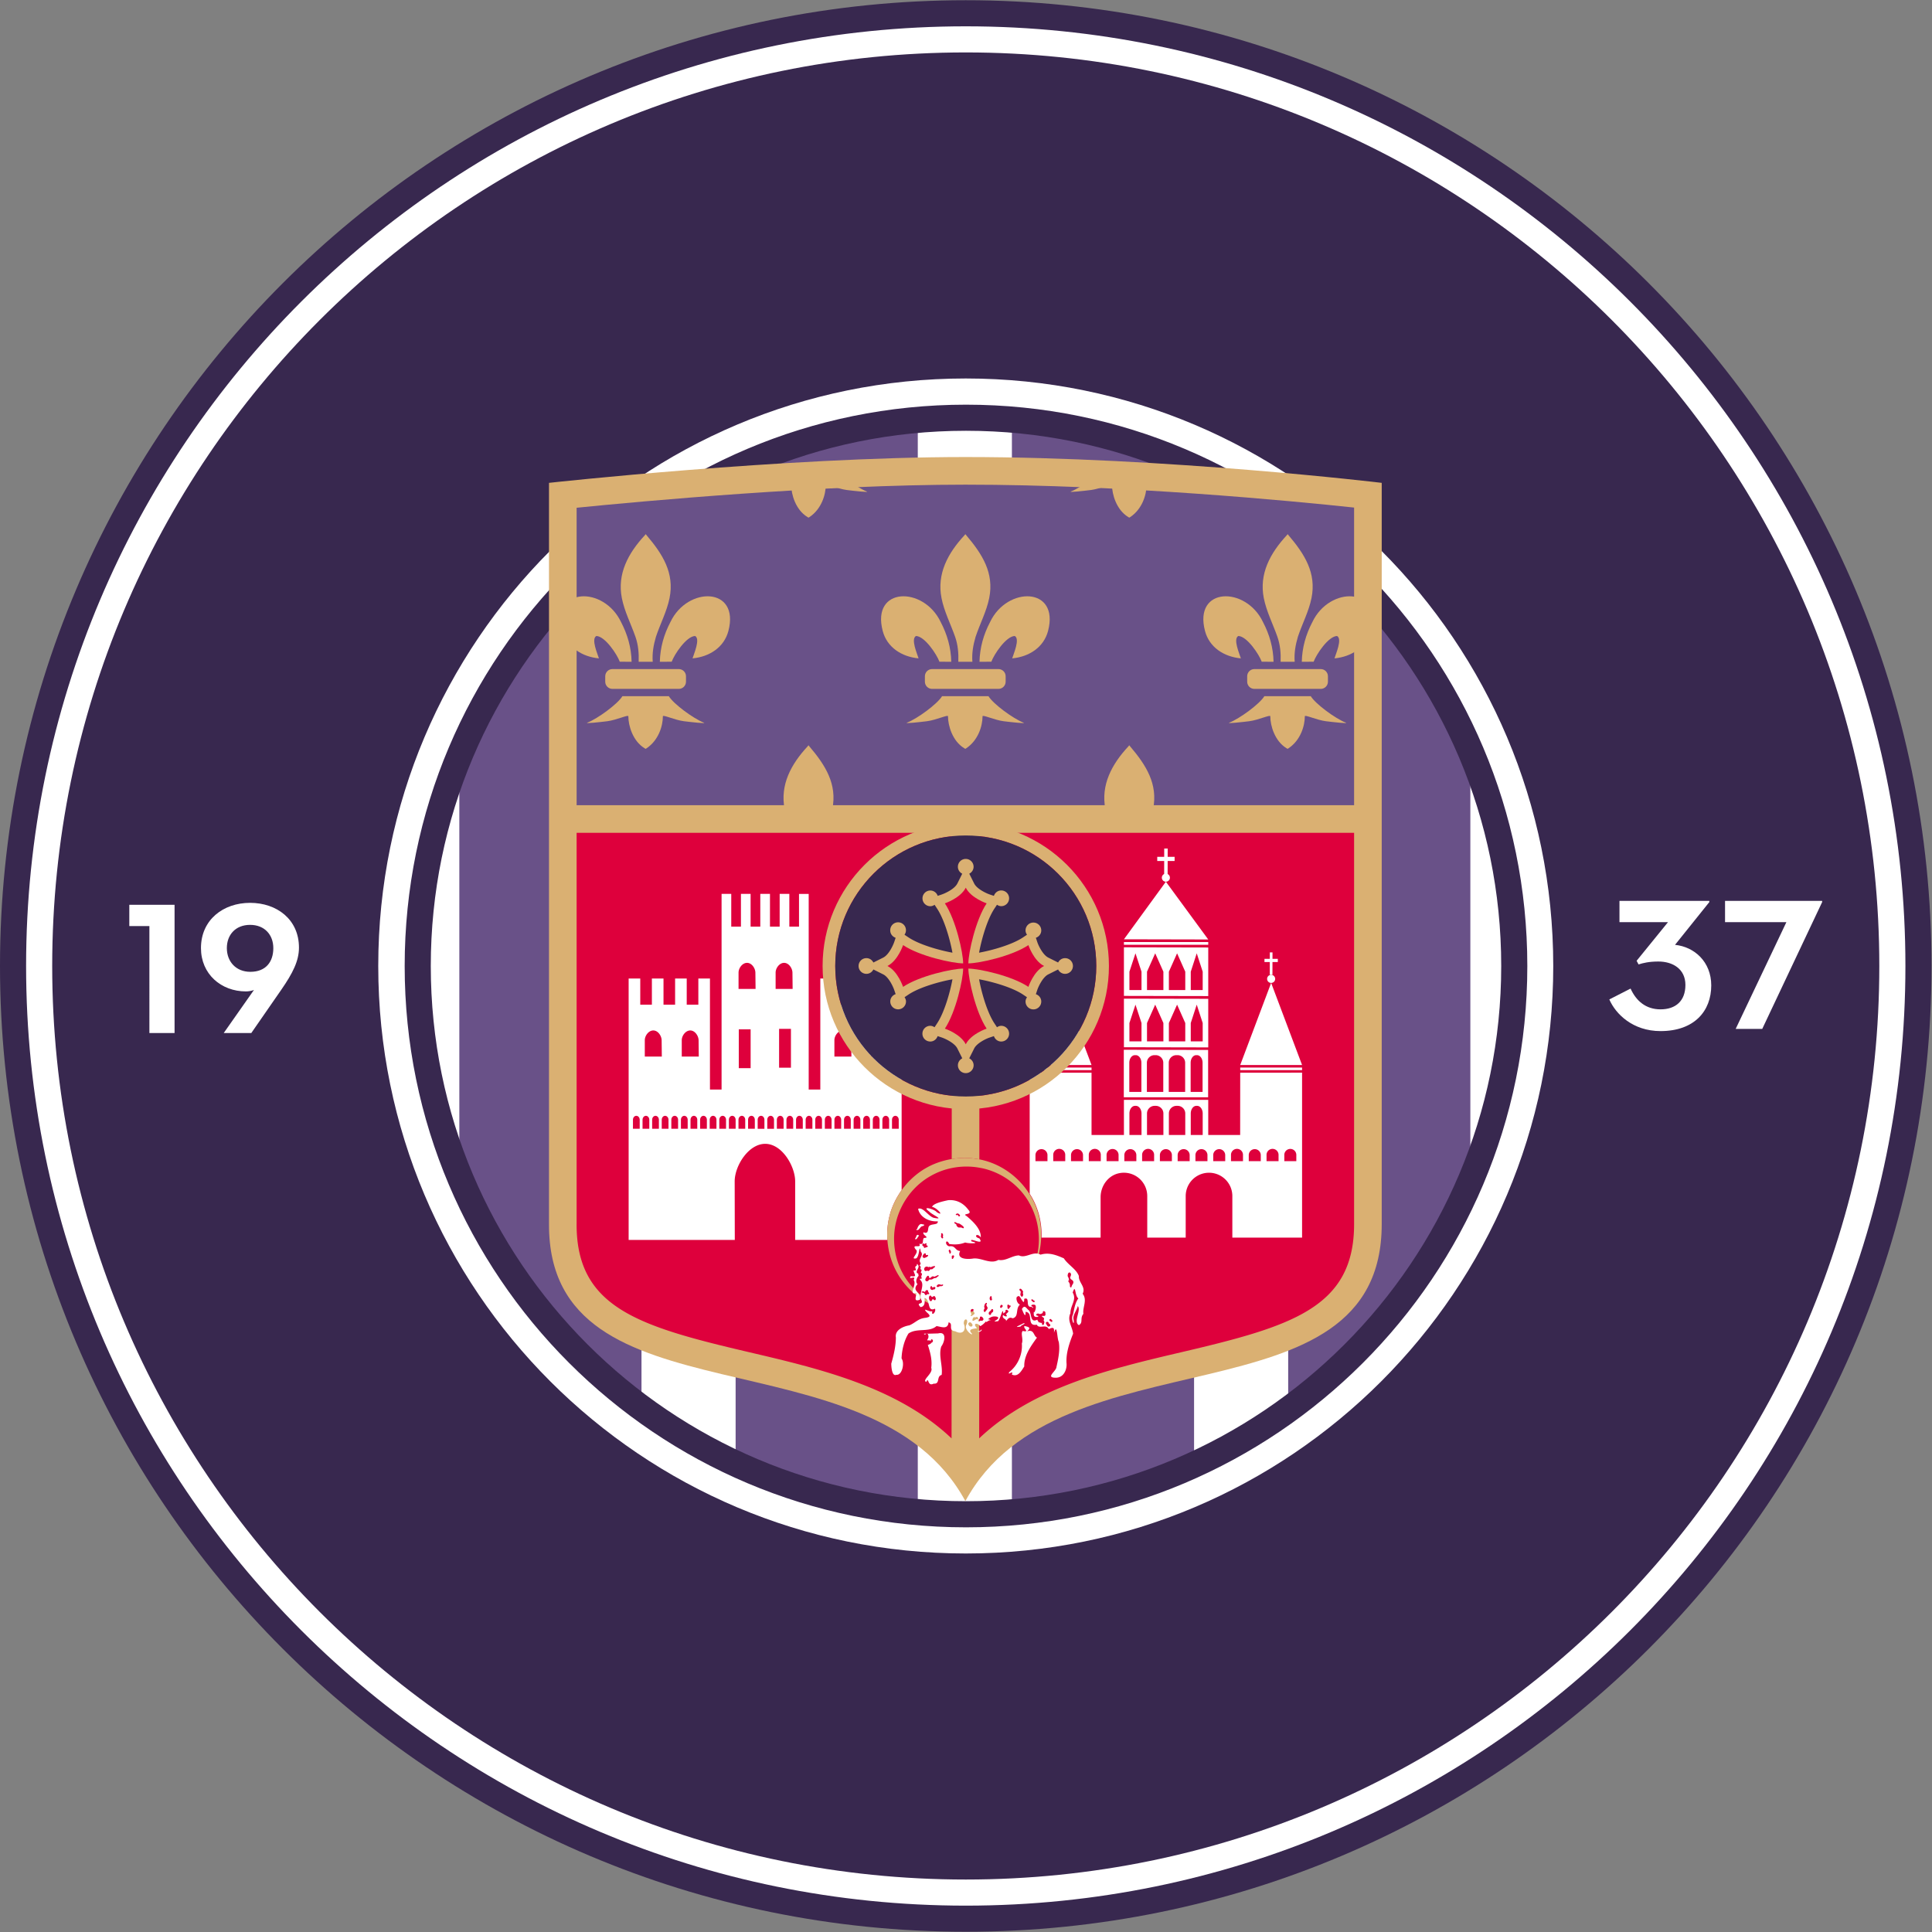<?xml version="1.0" encoding="UTF-8" standalone="no"?>
<svg
   xml:space="preserve"
   width="600"
   height="600"
   version="1.1"
   id="svg26"
   sodipodi:docname="toulouse.svg"
   inkscape:version="1.4.2 (f4327f4, 2025-05-13)"
   xmlns:inkscape="http://www.inkscape.org/namespaces/inkscape"
   xmlns:sodipodi="http://sodipodi.sourceforge.net/DTD/sodipodi-0.dtd"
   xmlns="http://www.w3.org/2000/svg"
   xmlns:svg="http://www.w3.org/2000/svg"><rect width="100%" height="100%" fill="#808080" stroke="none"/><defs
     id="defs26" /><sodipodi:namedview
     id="namedview26"
     pagecolor="#ffffff"
     bordercolor="#000000"
     borderopacity="0.25"
     inkscape:showpageshadow="2"
     inkscape:pageopacity="0.0"
     inkscape:pagecheckerboard="0"
     inkscape:deskcolor="#d1d1d1"
     inkscape:zoom="1.345"
     inkscape:cx="300"
     inkscape:cy="300"
     inkscape:window-width="1920"
     inkscape:window-height="1009"
     inkscape:window-x="-8"
     inkscape:window-y="-8"
     inkscape:window-maximized="1"
     inkscape:current-layer="svg26" /><path
     d="M450-15.237c0-124.263-100.736-224.999-225-224.999S0-139.5 0-15.237s100.737 225.001 225 225.001S450 109.026 450-15.237"
     style="fill:#38284f;fill-opacity:1;fill-rule:nonzero;stroke:none;stroke-width:2.145"
     transform="matrix(1.333 0 0 -1.333 0 279.685)"
     id="path1" /><path
     d="M443.919-15.236c0-120.906-98.013-218.92-218.919-218.92-120.905 0-218.92 98.014-218.92 218.92s98.015 218.92 218.92 218.92c120.906 0 218.919-98.014 218.919-218.92"
     style="fill:#fff;fill-opacity:1;fill-rule:nonzero;stroke:none;stroke-width:2.145"
     transform="matrix(1.333 0 0 -1.333 0 279.685)"
     id="path2" /><path
     d="M437.837-15.236c0-117.546-95.291-212.837-212.837-212.837-117.547 0-212.838 95.29-212.838 212.837S107.452 197.601 225 197.601c117.546 0 212.837-95.29 212.837-212.837"
     style="fill:#38284f;fill-opacity:1;fill-rule:nonzero;stroke:none;stroke-width:2.145"
     transform="matrix(1.333 0 0 -1.333 0 279.685)"
     id="path3" /><path
     d="M361.874-15.235c0-75.593-61.28-136.876-136.873-136.876-75.594 0-136.877 61.283-136.877 136.876S149.407 121.64 225.001 121.64c75.593 0 136.873-61.28 136.873-136.874"
     style="fill:#fff;fill-opacity:1;fill-rule:nonzero;stroke:none;stroke-width:2.146"
     transform="matrix(1.333 0 0 -1.333 0 279.685)"
     id="path4" /><path
     d="M107.014 27.982v-86.447l13.72-29.46 28.72-29.46V86.9l-28.72-29.458-13.72-29.459m64.369-158.786 42.44-11.579v254.28l-42.44-11.576zm64.368-11.612 42.44 11.413v231.52l-42.44 11.414zM342.558-59.76v89.037l-13.72 28.983-28.72 28.984v-204.972l28.72 28.984z"
     style="fill:#695188;fill-opacity:1;fill-rule:nonzero;stroke:none;stroke-width:2.145"
     transform="matrix(1.333 0 0 -1.333 0 279.685)"
     id="path5" /><path
     d="M300.002 125.676c-96.28 0-174.326 78.047-174.326 174.324s78.046 174.324 174.326 174.324c96.274 0 174.322-78.047 174.322-174.324s-78.048-174.324-174.322-174.324m0 8.107c91.795 0 166.215 74.417 166.215 166.215s-74.42 166.219-166.215 166.219c-91.8 0-166.219-74.421-166.219-166.219s74.419-166.215 166.219-166.215"
     style="fill:#38284f;fill-opacity:1;fill-rule:nonzero;stroke:none;stroke-width:2.86"
     id="path6" /><path
     d="m 34.806,-5.938 h -4.68 v 4.962 h 10.543 v -29.885 h -5.863 z m 28.871,-5.132 c 0,3.1 -2.03,5.413 -5.412,5.413 -3.385,0 -5.415,-2.313 -5.415,-5.413 0,-3.1 2.087,-5.526 5.47,-5.526 3.609,0 5.357,2.312 5.357,5.526 m -4.511,-9.753 c -0.509,-0.227 -1.352,-0.339 -1.862,-0.339 -5.808,0 -10.484,4.06 -10.484,10.092 0,6.597 5.187,10.544 11.445,10.544 6.2,0 11.387,-3.836 11.387,-10.43 0,-3.102 -1.463,-5.977 -4.117,-9.813 l -6.991,-10.092 h -6.425 z m 315.77,-2.207 4.951,2.53 c 1.294,-2.867 3.546,-4.839 6.979,-4.839 3.544,0 5.796,1.972 5.796,5.685 0,3.714 -2.928,5.458 -6.302,5.458 -2.14,0 -3.547,-0.34 -4.615,-0.676 l -0.45,0.845 7.315,9.004 H 377.3 v 4.954 h 20.931 v -0.283 l -7.989,-9.961 c 4.501,-0.45 8.44,-3.941 8.44,-9.455 0,-5.908 -3.88,-10.636 -11.816,-10.636 -6.472,0 -10.467,3.997 -11.93,7.373 m 41.254,18.008 h -14.294 v 4.954 h 22.622 v -0.283 l -13.957,-29.546 h -6.189 z"
     style="fill:#ffffff;fill-opacity:1;fill-rule:nonzero;stroke:none;stroke-width:2.145"
     transform="matrix(1.333,0,0,-1.333,0,279.685)"
     id="path7"
     sodipodi:nodetypes="ccccccccsssccssssccccccsssccccccccssccccccccc" /><path
     d="M600.005 103.338c-42.457 0-97.004-6.016-97.004-6.016V-75.36c-.174-47.51 75.168-24.216 97.004-64.546 21.835 40.33 97.014 17.036 97.003 64.546V97.322s-50.105 6.016-97.003 6.016"
     style="fill:#dab072;fill-opacity:1;fill-rule:nonzero;stroke:none;stroke-width:2.145"
     transform="matrix(1.333 0 0 -1.333 -500.005 279.685)"
     id="path8" /><path
     d="M690.573 22.227H509.437v69.294c15.066 1.51 56.92 5.38 90.569 5.38 36.862 0 76.193-3.803 90.567-5.337z"
     style="fill:#695188;fill-opacity:1;fill-rule:nonzero;stroke:none;stroke-width:2.145"
     transform="matrix(1.333 0 0 -1.333 -500.005 279.685)"
     id="path9" /><path
     d="M690.572-75.363c.004-19.477-14.526-23.83-40.204-29.844-16.427-3.848-34.56-8.124-47.143-20.082l.017 29.818a18 18 0 0 0-6.435-.107l-.018-29.72c-12.59 11.965-30.748 16.24-47.193 20.09-25.694 6.01-40.23 10.361-40.16 29.847v91.153h87.43l-.04-76.003a18 18 0 0 0 6.436-.077l.04 76.08h87.27z"
     style="fill:#de003c;fill-opacity:1;fill-rule:nonzero;stroke:none;stroke-width:2.145"
     transform="matrix(1.333 0 0 -1.333 -500.005 279.685)"
     id="path10" /><path
     d="M580.675-51.072c0 .513.352.93.788.927.435 0 .785-.412.785-.927v-2.091h-1.573zm-.66-2.091h-1.575v2.091c0 .513.352.93.787.927.436 0 .788-.412.788-.927zm-1.912 20.64c0 1.034.884 2.267 1.982 2.265 1.097 0 1.942-1.274 1.942-2.31l.04-3.77h-3.964zm-.326-20.64h-1.57v2.091c0 .513.35.93.785.927.435 0 .785-.412.785-.927zm-2.233 0h-1.573v2.091c0 .513.35.93.786.927.435 0 .787-.412.787-.927zm-6.05 16.825v3.815c0 1.034.884 2.267 1.982 2.265 1.099 0 1.94-1.274 1.94-2.31l.043-3.77zm3.815-16.825h-1.573v2.091c0 .513.35.93.785.927.436 0 .788-.412.788-.927zm-2.236 0h-1.572v2.091c0 .513.35.93.785.927.435 0 .787-.412.787-.927zm-2.235 0h-1.573v2.091c0 .513.35.93.785.927.436 0 .788-.412.788-.927zm-2.236 0h-1.572v2.091c0 .513.35.93.785.927.436 0 .787-.412.787-.927zm-2.235 0h-1.572v2.091c0 .513.35.93.785.927.435 0 .787-.412.787-.927zm-2.235 0h-1.573v2.091c0 .513.35.93.785.927.436 0 .788-.412.788-.927zm-2.236 0h-1.572v2.091c0 .513.352.93.787.927.436 0 .785-.412.785-.927zm-2.235 0h-1.573v2.091c0 .513.352.93.788.927.435 0 .785-.412.785-.927zm1.708 14.223h-2.761v9.051h2.76zm-3.57 22.166c0 1.036.884 2.27 1.982 2.267 1.098 0 1.94-1.274 1.94-2.31l.042-3.77H555.8zm-.373-36.39h-1.573v2.092c0 .513.352.93.787.927.436 0 .786-.412.786-.927zm-2.236 0h-1.572v2.092c0 .513.352.93.787.927.436 0 .785-.412.785-.927zm-6.028 32.577v3.813c0 1.036.884 2.27 1.984 2.267 1.097 0 1.94-1.274 1.94-2.31l.043-3.77zm3.793-32.576h-1.573v2.091c0 .513.352.93.788.927.435 0 .785-.412.785-.927zm-3.737 23.173h2.759v-9.05h-2.76zm1.501-23.173h-1.572v2.091c0 .513.352.93.787.927.436 0 .785-.412.785-.927zm-2.235 0h-1.572v2.091c0 .513.351.93.787.927.435 0 .785-.412.785-.927zm-2.233 0h-1.573v2.091c0 .513.35.93.786.927.435 0 .787-.412.787-.927zm-2.236 0h-1.574v2.091c0 .513.352.93.787.927.436 0 .787-.412.787-.927zm-2.233 0h-1.574v2.091c0 .513.35.93.785.927.435 0 .79-.412.79-.927zm-5.85 16.825v3.815c0 1.034.884 2.267 1.982 2.265 1.097 0 1.94-1.274 1.94-2.31l.043-3.77zm3.615-16.825h-1.575v2.091c0 .513.35.93.785.927.436 0 .79-.412.79-.927zm-2.235 0h-1.575v2.091c0 .513.35.93.785.927.436 0 .79-.412.79-.927zm-2.236 0h-1.574v2.091c0 .513.35.93.785.927.435 0 .79-.412.79-.927zm-2.235 0h-1.575v2.091c0 .513.35.93.785.927.436 0 .79-.412.79-.927zm-2.236 0h-1.574v2.091c0 .513.35.93.785.927.435 0 .79-.412.79-.927zm-2.235 0h-1.575v2.091c0 .513.35.93.788.927.435 0 .787-.412.787-.927zm-1.049 20.64c0 1.034.884 2.267 1.982 2.265 1.1 0 1.942-1.274 1.942-2.31l.043-3.77h-3.967zm-1.186-20.64h-1.575v2.091c0 .513.35.93.785.927.438 0 .79-.412.79-.927zm58.776 2.091c0 .513.352.93.787.927.436 0 .785-.412.785-.927v-2.091h-1.572zm-.599-22.495c.534 2.19 1.525 4.258 2.845 6.097v49.314h-2.708v-6.08h-2.707v6.08h-2.705v-6.08h-2.705v6.08h-2.708v-6.08h-2.705v6.08h-2.707v-25.87h-2.707V1.557h-2.255V-6.07h-2.255v7.628h-2.254V-6.07h-2.257v7.628h-2.255V-6.07h-2.257v7.628h-2.252V-6.07h-2.257v7.628h-2.255v-45.583h-2.707v25.869h-2.705v-6.095h-2.708v6.095h-2.707v-6.095h-2.703v6.095h-2.707v-6.095h-2.708v6.095h-2.707v-60.906h24.731l-.026 13.657c0 1.811.813 4.014 2.12 5.754 1.448 1.92 3.22 2.98 4.99 2.98h.001c3.984 0 6.981-5.297 6.981-8.734v-13.657h21.49a17.6 17.6 0 0 0 .47 5.495"
     style="fill:#fff;fill-opacity:1;fill-rule:nonzero;stroke:none;stroke-width:2.145"
     transform="matrix(1.333 0 0 -1.333 -500.005 279.685)"
     id="path11" /><path
     d="M254.31-39.496H239.9v.594h14.41zm49.048.594v-.594h-14.41v.594m14.41.594h-14.41l7.204 19.128z"
     style="fill:#fff;fill-opacity:1;fill-rule:nonzero;stroke:none;stroke-width:2.145"
     transform="matrix(1.333 0 0 -1.333 -.006 279.685)"
     id="path12" /><path
     d="M297.09-18.244a.937.937 0 1 0-1.874 0 .937.937 0 0 0 1.874 0M272.566 5.335a.938.938 0 1 0-1.877.002.938.938 0 0 0 1.877-.002"
     style="fill:#fff;fill-opacity:1;fill-rule:nonzero;stroke:none;stroke-width:2.145"
     transform="matrix(1.333 0 0 -1.333 -.006 279.685)"
     id="path13" /><path
     d="m281.497-9.059-19.64.043 9.77 13.415zm-1.319-35.511h-2.78v6.78c0 .983.58 1.779 1.295 1.779h.189c.716 0 1.296-.796 1.296-1.779zm-4.06 0H272.3v6.78c0 .983.796 1.779 1.779 1.779h.261c.983 0 1.779-.796 1.779-1.779zm-5.096 0h-3.82v6.78a1.78 1.78 0 0 0 1.78 1.779h.261c.983 0 1.779-.796 1.779-1.779zm-5.1 0h-2.817v6.78c0 .983.588 1.779 1.313 1.779h.193c.726 0 1.311-.796 1.311-1.779zm-4.097 9.814v-11.07l19.646.002v11.027z"
     style="fill:#fff;fill-opacity:1;fill-rule:nonzero;stroke:none;stroke-width:2.145"
     transform="matrix(1.333 0 0 -1.333 -.006 279.685)"
     id="path14" /><path
     d="M269.617 9.217h1.617l-.009-3.883h.809l.009 3.883h1.617l.004.972h-1.62l.007 1.94h-.809l-.006-1.94h-1.618zm24.98-23.531h1.245l-.006-2.989h.622l.006 2.989h1.246v.746h-1.244l.004 1.493h-.622l-.004-1.493H294.6z"
     style="fill:#fff;fill-opacity:1;fill-rule:evenodd;stroke:none;stroke-width:2.145"
     transform="matrix(1.333 0 0 -1.333 -.006 279.685)"
     id="path15" /><path
     d="M254.309-38.308h-14.41L247.1-19.18z"
     style="fill:#fff;fill-opacity:1;fill-rule:nonzero;stroke:none;stroke-width:2.145"
     transform="matrix(1.333 0 0 -1.333 -.006 279.685)"
     id="path16" /><path
     d="M248.04-18.244a.937.937 0 1 0-1.874 0 .937.937 0 0 0 1.874 0"
     style="fill:#fff;fill-opacity:1;fill-rule:nonzero;stroke:none;stroke-width:2.145"
     transform="matrix(1.333 0 0 -1.333 -.006 279.685)"
     id="path17" /><path
     d="M245.547-14.314h1.245l-.01-2.989h.625l.006 2.989h1.244l.002.746h-1.244l.004 1.493h-.624l-.002-1.493h-1.247z"
     style="fill:#fff;fill-opacity:1;fill-rule:evenodd;stroke:none;stroke-width:2.145"
     transform="matrix(1.333 0 0 -1.333 -.006 279.685)"
     id="path18" /><path
     d="M280.205-32.804h-2.78v4.28l1.392 4.28 1.388-4.28zm-4.061 0h-3.817v4.28l1.91 4.28 1.907-4.28zm-5.097 0h-3.817v4.28l1.91 4.28 1.907-4.28zm-5.098 0h-2.816v4.28l1.41 4.28 1.406-4.28zm-4.097 9.96v-11.32l19.646-.04v11.32zm18.353 1.998h-2.78v4.28l1.392 4.28 1.388-4.28zm-4.061 0h-3.817v4.28l1.91 4.28 1.907-4.28zm-5.097 0h-3.817v4.28l1.91 4.28 1.907-4.28zm-5.098 0h-2.816v4.28l1.41 4.28 1.406-4.28zm-4.097 9.961v-11.32l19.646-.041v11.32zm.001 1.231h19.644v-.635h-19.644m40.165-50.418h-2.798v1.399a1.4 1.4 0 1 0 2.798 0zm-4.14 0h-2.798v1.399a1.4 1.4 0 1 0 2.797 0zm-4.141 0h-2.8v1.399a1.4 1.4 0 1 0 2.8 0zm-4.143 0h-2.797v1.399a1.4 1.4 0 1 0 2.797 0zm-4.142 0h-2.795v1.399a1.4 1.4 0 0 0 1.398 1.4c.77 0 1.397-.626 1.397-1.4zm-4.138 0h-2.8v1.399a1.4 1.4 0 1 0 2.8 0zm-3.89 6.093v5.016c0 .982.582 1.778 1.296 1.778h.191c.714 0 1.294-.796 1.294-1.778v-5.016zm-.253-6.093h-2.8v1.399a1.4 1.4 0 1 0 2.8 0zm-4.142 0h-2.796v1.399c0 .774.627 1.4 1.397 1.4a1.4 1.4 0 0 0 1.399-1.4zm-4.14 0h-2.798v1.399a1.4 1.4 0 1 0 2.797 0zm-2.938 6.093h-2.818v5.016c0 .982.587 1.778 1.312 1.778h.193c.726 0 1.313-.796 1.313-1.778zm-1.203-6.093h-2.8v1.399a1.4 1.4 0 1 0 2.8 0zm2.482 11.109c0 .982.796 1.778 1.778 1.778h.262c.983 0 1.779-.796 1.779-1.778v-5.016h-3.819zm5.097 0c0 .982.796 1.778 1.779 1.778h.261c.98 0 1.777-.796 1.777-1.778v-5.016h-3.817zm-11.722-11.109h-2.795v1.399a1.398 1.398 0 1 0 2.795 0zm-4.14 0h-2.797v1.399a1.4 1.4 0 1 0 2.797 0zm-4.14 0h-2.8v1.399a1.4 1.4 0 1 0 2.8 0zm-4.143 0h-2.797v1.399a1.4 1.4 0 1 0 2.797 0zm-4.14 0h-2.798v1.399a1.399 1.399 0 1 0 2.798 0zm44.907 20.614-.015-14.521h-7.436v8.193h-19.646l.004-8.193h-7.547v14.521h-14.41V-68.3c.232-.367.468-.734.67-1.118 1.518-2.798 2.203-5.979 2.091-9.105h13.76v9.42c0 2.665 1.798 5.134 4.421 5.606a5.437 5.437 0 0 0 6.447-5.34v-9.686h8.958v9.686a5.433 5.433 0 0 0 10.866 0v-9.686h16.246v38.431z"
     style="fill:#fff;fill-opacity:1;fill-rule:nonzero;stroke:none;stroke-width:2.145"
     transform="matrix(1.333 0 0 -1.333 -.006 279.685)"
     id="path19" /><path
     d="M615.57-69.418c-.204.384-.438.75-.67 1.118-2.291 3.608-5.912 6.427-10.106 7.644a18 18 0 0 1-7.968.446c-2.11-.352-4.166-1.047-6.024-2.118-2.23-1.28-4.15-3.061-5.646-5.142-1.32-1.839-2.31-3.907-2.845-6.1-.45-1.8-.594-3.66-.47-5.491.198-2.916 1.09-5.773 2.603-8.227 2.445-4.03 6.504-6.936 10.975-8.015a18 18 0 0 1 1.388-.275v.247c-.44.092-.878.186-1.309.315-4.352 1.272-8.05 4.355-10.128 8.26-1.285 2.377-1.935 5.041-1.971 7.695a16.6 16.6 0 0 0 1.757 7.714c1.478 2.989 3.82 5.527 6.715 7.16a16.5 16.5 0 0 0 4.955 1.872 17 17 0 0 0 6.436.082c.35-.067.701-.123 1.047-.208 4.202-1.013 8.017-3.727 10.325-7.513.097-.155.176-.32.266-.48a17.05 17.05 0 0 0 2.225-8.089 16.7 16.7 0 0 0-.46-4.338c-1.07-4.404-4.032-8.317-7.993-10.591 3.976 2.246 7 6.095 8.283 10.512.43 1.427.65 2.918.706 4.417.11 3.126-.573 6.305-2.092 9.105"
     style="fill:#dab072;fill-opacity:1;fill-rule:nonzero;stroke:none;stroke-width:2.145"
     transform="matrix(1.333 0 0 -1.333 -500.005 279.685)"
     id="path20" /><path
     d="M590.645-100.883a1.3 1.3 0 0 1-.242-.045h-.054c.189-.393.719.07.296.045m.464.006a.4.4 0 0 1-.18-.039c.351-.064.326.034.18.039m3.08.109a2 2 0 0 1-.512-.07l-2.452-.072c.504-.959-.174-1.287-.08-1.564.373.052.659-.004.828-.115a.3.3 0 0 0-.006.051c-.006.159.069.32.21.335.15.015.275-.29.277-.328.006-.16-.1-.41-.302-.468q-.014.021-.026.045c-.069-.197-.337-.41-.865-.566.556-1.72 1.054-3.487.794-5.35.556-1.224-2.284-2.888-1.158-3.264.633 1.317.231-1.193 1.71-.412 1.613-.122.577 1.706 1.879 2.04.283 2.22-.775 4.48-.097 6.61.745.983 1.245 3.124-.2 3.128m9.534.832c-.188-.255-.422-.437-.783-.351l-.113-.052c.16-.062.285-.167.364-.159.118.011.627.215.616.492-.004.079-.043.036-.084.07m10.07.82c-.482-.448 1.412-1.538-.435-1.152-.522-.599.193-1.93-.193-2.93.193-2.397-.85-5.008-2.922-6.64-.56-1.047 1.137.688.581-.577 1.508-.728 2.32 1.01 2.905 1.872-.092 2.478 1.487 4.692 2.956 6.722-.877.452-.598 2.01-2.315 1.463.867.76.672.982-.577 1.242m-.257.635c-.865-.491-2.566-1.111-.622-.744-.099.27 1.54.759.622.744m-12.469.232c.243.023.599-.457.605-.616.006-.195-.107-.367-.276-.384-.367-.037-.693.332-.704.646-.01.238.313.35.375.354m17.95.107a.48.48 0 0 0 .32-.088c.045-.075.085-.189.128-.264.004-.077.161-.107.245-.217a.4.4 0 0 0 .096-.225c.006-.197-.274-.304-.354-.313-.077-.006-.24.02-.28.096-.168.221-.421.633-.423.713-.004.077.07.28.268.298m.809.676c.08.006.279-.215.403-.322 0 0 .05-.075.05-.155.003-.077-.076-.203-.153-.212-.2-.017-.568.378-.57.418-.005.118.188.262.27.27m-17.205.468c.236.022.358-.195.364-.354.006-.156-.03-.206-.146-.216-.081-.009-.167.064-.246.056-.077-.007-.618-.376-.697-.382-.198-.02-.239.053-.243.171-.006.118.133.644.371.667.08.007.24-.051.32-.045.08.009.197.095.277.103m.987.095c.276.028.604-.371.615-.61.01-.235-.302-.383-.34-.388-.078-.008-.203.058-.282.05-.08-.007-.35-.191-.429-.2-.236-.021-.2.18-.2.18-.008.198.063.247.333.43.154.134.028.278.103.405a.24.24 0 0 0 .2.133m2.673 1.725c.197.019.21-.294.212-.333.02-.551-.463-.324-.52-.925a.36.36 0 0 0-.199-.096c-.277-.024-.326.29-.328.33a.9.9 0 0 0 .066.318c.112.13.27.225.382.354.078.086.15.214.226.302 0 .037.081.041.16.05m-4.584.025c.129-.004.215-.049.219-.165.004-.08-.067-.249-.062-.328.002-.08.29-.365.291-.442a.46.46 0 0 0-.068-.251c-.077-.086-.582-.446-.66-.455-.16-.015-.16.103-.162.142-.002.08.15.212.225.34-.12.029-.248.327-.255.524-.009.198.056.601.333.629a1 1 0 0 0 .14.006m6.686.968c.197.02.322-.127.326-.243.009-.197-.298-.463-.416-.474-.118-.013-.204.172-.204.213-.004.073.082.437.255.497a.1.1 0 0 0 .039.007m1.59.077c.079.009.24-.18.32-.21.042-.037.158-.024.199-.02.043-.036.08-.068.083-.148.002-.079-.3-.388-.41-.596-.04-.004-.042-.043-.122-.051-.079-.007-.197.103-.2.141-.008.198-.06.472-.064.552-.002.079.037.317.194.332m-5.059.38c.08.006.114-.026.116-.103.004-.08-.137-.333-.133-.41.002-.08.29-.564.294-.641.002-.08-.067-.245-.103-.326-.077-.088-.453-.638-.57-.648-.198-.02-.25.364-.25.364-.004.118.22.462.217.539-.002.08-.086.19-.09.27-.006.157.084.912.519.955m10.61.826c.08.008.196-.062.236-.097.08-.032.084-.107.168-.178.038.002.07.007.152-.028.043-.034.05-.073.052-.152.004-.08.013-.197-.146-.212s-.616.34-.625.538c0 .08.041.039.041.077.039.043.043.045.123.052m-9.564.742c.157.015.214-.255.217-.294.002-.077-.086-.05-.084-.129.002-.077.126-.15.129-.23.006-.158-.067-.319-.226-.334-.236-.021-.326.247-.332.406-.004.118.02.555.296.581m-14.148.135c.304.03.21-.339.487-.315.08.008.315.2.397.206.261.025.416-.477.422-.635.004-.116-.088-.322-.178-.333-.201-.02-.394.157-.457.27l-.081-.006c-.281-.343-.183-.455-.461-.483-.266-.023-.412.517-.419.676-.002.077-.01.592.29.62m-.751 1.27a.36.36 0 0 0 .255-.09c.018-.116-.002-.279.067-.352.07-.111.195-.26.2-.34.003-.157-.112-.166-.2-.175-.084-.006-.107.035-.187.028-.081-.008-.279-.23-.358-.238-.262-.026-.279.333-.455.474-.141.067-.362.082-.564.178l-.01.118c.1.05.209.101.29.11.22.021.297-.131.442-.118.204.021.095.364.442.399q.042.004.078.006m21.813.326a.12.12 0 0 0 .083-.032c.166-.1.292-.328.419-.472a.42.42 0 0 0 .09-.227c.002-.078-.073-.17-.073-.25.002-.076.092-.265.096-.383s-.143-.49-.263-.5c-.236-.024-.406.401-.408.48-.004.08.092.595.088.674-.01.236-.288.176-.3.532-.006.118.079.159.16.165.04.005.076.015.108.013m-20.792.61c.201.019.148-.344.326-.327.077.01.204.133.28.14.155.015.327-.045.333-.204.002-.04-.055-.279-.188-.371-.088-.009-.204.021-.29-.026-.077-.047-.154-.096-.232-.103-.253-.025-.478.234-.487.43-.006.158.024.437.258.46m1.735.436c.082.009.562-.142.642-.133.081.009.17.058.274.11.043-.037.082-.071.084-.15.01-.198-.388-.277-.429-.282-.084-.006-.223.015-.307.007-.081-.009-.352-.191-.43-.198-.087-.008-.342.047-.346.168-.01.197.343.463.512.478m-.203 2.124c.049.004.083-.03.126-.026.01-.04.043 0 .045-.077.006-.157-.364-.311-.39-.352-.034-.004-.08-.129-.155-.174-.184-.058-.422-.045-.613-.141-.065-.007-.155-.129-.219-.135a1.5 1.5 0 0 0-.36-.123c-.082-.008-.296.015-.376.007-.219-.022-.253-.38-.564-.41-.262-.026-.436.157-.444.354-.01.236.395.907.61.927.28.028.295-.367.289-.485a.7.7 0 0 1 .28-.013c.097.009.275.343.565.371.082.009.305-.09.442-.077zm30.595.613c.357.035.41-.392.417-.55.002-.078-.217-.576-.213-.655.002-.077.09-.225.135-.3.084-.11.32-.21.404-.322.206-.176.21-.258.218-.455.01-.236-.111-.318-.296-.691-.115-.13-.105-.33-.218-.5l-.114-.013c-.043.035-.163.144-.167.223l-.02.43c-.015.353-.388.755-.392.834-.002.077.154.17.234.219-.043.034-.084.075-.084.114-.026.63-.262.527-.277.963-.002.08.056.673.373.703m-31.256 1.494c.006-.078-.034-.16-.077-.281-.425-.2-.412-.438-.738-.47-.08-.007-.138.028-.217.021-.187-.02-.238-.382-.545-.41-.084-.008-.223.097-.302.09-.082-.008-.157-.096-.236-.102-.206-.022-.417.158-.423.394-.013.359.2.614.575.648.182.02.105-.03.399-.12.092-.03.193.062.287.07.101-.03.21-.098.29-.09.082.01.251.142.378.153.094.052.285.11.364.077zm-4.173.493c-.043-.01-.08-.12-.11-.403-.952-.367.56-1.206-.744-1.11.194-1.003.964-1.542-.622-1.325-.815-1.1 1.386.39.642-.88.87-1.01-1.339-3.598.628-3.05.056-.723-.791-2.178.848-1.55.435 1.661-2.07 1.968-.558 3.62-.616.523-.14 1.596.255 1.928-.07.277-.094.537-.103.552-.047.036-.156.025-.216.06-.071.032-.146.184-.148.262-.015.356.291.699.429 1.147.017.041-.02.161.019.243q.03.053.064.07c-.178.056-.296.464-.384.436m8.326 2.008c.155.015.266-.094.27-.212.006-.16-.248-.618-.366-.629-.082-.006-.125.028-.16.103l-.018.506c-.006.16.255.23.274.232m-6.524.474c.078.009.065.01.103-.026.148-.064.09-.23.127-.345.154-.144.502.167.513-.148.01-.275-.828-.556-.852-.558a.39.39 0 0 0-.436.352c-.006.159.27.697.545.725m5.76.871c.116.01.31-.48.31-.48.008-.196-.044-.44-.207-.457a.18.18 0 0 0-.158.066c-.011.077.015.12 0 .2a.8.8 0 0 1-.144.261c-.01 0-.013-.002-.017.114-.002.08.113.285.216.296m-5.55 1.487c.131.013.172-.14.172-.14.004-.12-.06-.171-.056-.25.006-.157.324-.125.333-.322.002-.078-.03-.116-.065-.16-.193-.057-.523-.173-.71-.229-.201.058-.083.187-.135.3-.056.074-.118.07-.178.104-.092-.011-.18.261-.18.261-.004.118.024.356.242.378.08.009.204-.14.284-.133.079.006.21.182.293.19m-1.909 1.95c-.08-.005-.223-.143-.257-.186-.056-.083-.054-.244-.103-.328-.069-.124-.202-.296-.262-.461a.5.5 0 0 1 .23-.05c.083.007.135.048.154.05.193.257.363.549.584.809-.11.028-.264.173-.346.167m5.608.378c.268.025.324-.395.326-.475.004-.077-.054-.248-.05-.328.003-.077.067-.15.07-.23.003-.117-.13-.169-.153-.173-.262-.026-.371.442-.373.48-.002.082.073.25.07.329-.003.115-.036.227-.03.306.024.043.056.082.14.09m-4.814 2.148c-.408-.039-.787-.704-.847-1.025-.026-.123-.196-.221-.299-.269.069-.073.193-.137.275-.13a1 1 0 0 1 .3.109c.238.223.532.723.807.79.004 0 .498.083.49.28-.003.08-.01.08-.046.116-.232.02-.596.135-.68.129m7.897.448c.08.007.336-.167.5-.23.16-.064.368-.08.56-.143.124-.066 1.006-.613 1.016-.89.006-.157-.128-.17-.152-.174-.08-.006-.307.13-.45.157-.224.055-.477-.05-.685.049-.27.133-.502.465-.474.706-.099.068-.457.236-.463.352-.002.079.064.165.148.173m.615 2c.084.008.086.01.123-.026.103-.028.444-.315.448-.435a.197.197 0 0 0-.18-.217c-.174-.017-.28.212-.34.326-.124.028-.242-.026-.379-.039-.034.037-.086.075-.088.155-.006.156.397.236.416.236m-1.86 3.115a5 5 0 0 1-.375-.026c-1.195-.26-3.486-.755-3.707-1.568 1.012-.058 3.08-2.403 1.096-1.214-.519.72-3.758 1.585-1.757.15.648-.785 3.797-2 1.034-1.463-1.238.364-2.52 2.613-3.623 2.083.412-1.918 2.512-3.053 4.57-2.896.182-1.09-1.957-.32-2.172-1.48-.126-.37.028-1.599-1.115-1.078-.492-.613 1.694-1.289.062-1.321-.487-.702.172-1.594-1.088-1.371.728-1.197-1.935.152-.832-1.296 1.042-.742-1.549-2.43.133-2.09.826.477.682 3.72 1.053 1.571.895-.957-.83-1.69 0-2.718-.12-.34-.225-.509-.315-.57.182.012.11-.074.28-.134l.02-.431c.01-.08-.098-.094-.094-.174.004-.116.296-.083.304-.32.006-.117-.175-.452-.171-.531.006-.157.264-.088.274-.365.004-.08-.182-.46-.178-.539.004-.118.078-.184.075-.263l.015-.236c-.034-.003-.049-.046-.128-.052a.36.36 0 0 0-.238.062c-.013-.081-.026-.163-.05-.261 1.438-1.122-.399-3.167.359-4.748.624-1.25-1.446-.337-.206-1.643 1.134.085 1.02 1.398.911 2.102 1.545-.384.505-3.368 2.455-2.467.37-.77-.927-1.985-.61-.558-.585-.418-2.454 1.056-1.353-.249.959-.817 1.01-1.145-.3-1.334-1.706-.206-2.208-1.105-3.693-1.744-1.525-.26-3.428-1.135-3.147-2.832-.013-2.049-.508-4.102-1.077-6.097.022-1.2.266-3.031 1.193-2.59 1.28-.197 2.012 2.646 1.206 3.802.066 1.954.602 4.21 1.62 5.814 1.95 1.354 4.779.19 6.521 1.723 1.079-.131 2.634-.91 2.819.88 1.246-.312-.283-1.89 1.538-2.084 1.78-.94 2.628.287 2 1.761-.04 1.476 1.272 1.251.604-.255-.665-1.143 1.682-2.782 1.272-2.032-1.19 1.116.685 1.116 1.228 1.245-1.178 1.132.062 1.381.735.467.577.299.977.723 1.345 1.122a.5.5 0 0 0 .02-.135l.16.017c.232.183.58.374.777.393.08.009.165-.028.243-.02-.2.06-.53.228-.607.22a1 1 0 0 1-.187-.054c.532.525 1.113.892 2.177.656 1.13-.525-1.986-1.373.226-1.032.577.565 1.158 3.596 1.199 1.755.107.17.377.243.525.442-.002.08-.002.198-.006.277-.002.08.153.172.23.18.12.01.444-.195.45-.354.01-.236-.534-.607-.532-.648.002-.077.17-.336.172-.416.004-.077-.032-.045-.03-.081-.039-.045-.036-.045-.116-.054-.137-.013-.581.124-.706.367-.495-.955 1.045-.948.59-1.513.543.55.736 1.103 1.629.71 1.52.402.568 2.202 1.699 3.218-.708.095-1.187 1.912-.455 1.88.377.731 1.49-2.748 1.435-.567 1.491.569.167-2.003 1.646-1.857a.84.84 0 0 0 .392-.269.6.6 0 0 1 .039.142c-.002.077-.05.075-.052.114-.122.107-.358.124-.367.321.084.157.172.179.277.187q.055.001.116.007c.553.051.64-.17.654-.567.013-.395-.126-.725-.268-1.133l-.163-.019c-.013.02-.028.03-.043.05-.017-.687-.135-1.36 1.006-1.161.011.062.037.118.065.18-.206.14-.479.039-.49.315-.003.198.267.258.387.269.197.021.369-.12.487-.11.08.009.31.071.429.125.077.045.189.133.223.216 0 .039-.004.159.034.243 0 0 .08.083.159.09.2.02.401-.195.405-.313l.024-.59c-.112-.131-.227-.224-.307-.232-.077-.006-.32.054-.397.047-.08-.008-.077-.088-.154-.137.165-.18.519-.268.532-.582.004-.079-.105-.25-.103-.328.004-.08.17-.337.174-.416.002-.08-.103-.369-.135-.57-.078-.048-.153-.097-.232-.104-.157-.015-.215.264-.217.3-.002.08.041.123.039.2-.118-.01-.313-.07-.397.039a1 1 0 0 0-.09.09c-.105-.17-.33-.075-.629.61-1.819-.943-1.21 1.733-2.057 2.237-.534.491-.899 1.306-1.532.223.24-.55.927-2.44.858-.635 1.974-.191.095-3.482 2.622-2.993.485-1.111 2.162.266 2.789-1.025 1.304.633 1.263.077 1.212-.871.774 2.439.693-1.375 1.109-2.08.337-1.902-.105-3.964-.526-5.856-.04-1.04-2.604-2.452-.302-2.527 1.898-.088 2.72 1.755 2.653 3.212-.205 2.379.625 4.796 1.52 7.045-.18 1.665-1.434 3.035-.623 4.762-.023 1.845 1.532 3.109.528 4.808.742 2.274.444-.845 1.326-1.34-.828-1.12-.936-2.483-1.268-3.787-.607-1.043.543-3.235.116-.957-.097.995.77 1.933 1.017 2.95.85-.991-1.135-3.695.257-4.45 1.066.627.176 1.599 1.045 2.637-.24 1.512.99 3.21-.178 4.683.83 1.57-.996 2.626-.873 4.117-.586 1.639-2.575 2.647-3.5 4.128-1.713.753-3.479 1.458-5.431.858-1.714.957-3.435-.979-5.029-.172-1.703-.047-3.048-1.38-4.797-1.045-1.857-1.13-4.013.614-5.974.303-1.362-.202-3.89-.12-2.928 1.768-1.247.07-1.013 1.321-2.553 1.09-1.212.338-.713 2.01.019.538 1.255-.165 2.437-.142 3.707.354.869-.3 3.784-.247 1.493.242-.81 1.187 3.175-1.199 1.802.717-1.489.388-.485 1.429.333.216.143 2.036-2.07 3.93-3.276 4.965-1.352.755 1.626.133.373 1.493-1.042 1.392-2.497 2.291-4.361 2.242"
     style="fill:#fff;fill-opacity:1;fill-rule:nonzero;stroke:none;stroke-width:2.145"
     transform="matrix(1.333 0 0 -1.333 -500.005 279.685)"
     id="path21" /><path
     d="M225.006-45.644c-16.793 0-30.407 13.615-30.407 30.406 0 16.794 13.614 30.408 30.407 30.408 16.791 0 30.405-13.614 30.405-30.408 0-16.791-13.614-30.406-30.405-30.406m0 63.761c-18.391 0-33.355-14.961-33.355-33.355 0-18.39 14.964-33.353 33.355-33.353s33.355 14.963 33.355 33.353c0 18.394-14.964 33.355-33.355 33.355"
     style="fill:#dab072;fill-opacity:1;fill-rule:nonzero;stroke:none;stroke-width:2.145"
     transform="matrix(1.333 0 0 -1.333 -.006 279.685)"
     id="path22" /><path
     d="M225.006 15.17c-16.793 0-30.407-13.615-30.407-30.406 0-16.794 13.614-30.408 30.407-30.408 16.791 0 30.405 13.614 30.405 30.408 0 16.791-13.614 30.405-30.405 30.405"
     style="fill:#38284f;fill-opacity:1;fill-rule:nonzero;stroke:none;stroke-width:2.145"
     transform="matrix(1.333 0 0 -1.333 -.006 279.685)"
     id="path23" /><path
     d="M248.143-13.41c-.714 0-1.317-.42-1.62-1.02l-2.295 1.15c-1.225.612-2.248 2.689-2.553 3.6l-.337 1.015c.725.243 1.257.908 1.257 1.714a1.83 1.83 0 1 1-3.66 0c0-.38.142-.71.34-1.002l-.897-.602c-2.566-1.727-7.208-3.023-10.27-3.583.562 3.053 1.858 7.684 3.585 10.287l.588.884c.29-.194.62-.333.993-.333a1.83 1.83 0 0 1 0 3.66c-.809 0-1.471-.532-1.714-1.26l-.997.333c-.721.247-2.948 1.247-3.6 2.553l-1.14 2.278c.59.305 1.005.904 1.005 1.614a1.828 1.828 0 1 1-3.658 0c0-.715.42-1.315 1.015-1.618l-1.135-2.274c-.654-1.306-2.88-2.306-3.608-2.555l-.977-.33a1.81 1.81 0 0 1-1.711 1.246 1.83 1.83 0 0 1 0-3.66c.373 0 .699.14.989.33l.574-.868c1.727-2.605 3.025-7.237 3.587-10.287-3.065.56-7.71 1.856-10.278 3.583l-.894.6c.195.292.337.622.337 1.002a1.83 1.83 0 1 1-3.658 0c0-.809.53-1.472 1.257-1.716l-.339-1.01c-.247-.724-1.248-2.948-2.55-3.6l-2.296-1.148c-.303.598-.905 1.019-1.62 1.019a1.829 1.829 0 1 1 0-3.66c.717 0 1.32.423 1.62 1.021l2.295-1.148c1.303-.652 2.304-2.877 2.553-3.606l.34-.993c-.722-.245-1.25-.908-1.25-1.712a1.83 1.83 0 0 1 3.66 0c0 .377-.141.708-.336.997l.883.592c2.564 1.725 7.21 3.021 10.276 3.581-.562-3.05-1.862-7.68-3.587-10.287l-.587-.886c-.292.193-.618.333-.994.333a1.83 1.83 0 0 1 0-3.66c.81 0 1.474.532 1.714 1.26l1-.333c.72-.245 2.946-1.245 3.6-2.55l1.145-2.292c-.596-.303-1.02-.906-1.02-1.62a1.828 1.828 0 1 1 3.66 0c0 .714-.421 1.32-1.02 1.62l1.148 2.293c.611 1.227 2.688 2.246 3.6 2.549l1 .334c.24-.727.902-1.261 1.711-1.261a1.829 1.829 0 1 1 0 3.66c-.373 0-.703-.14-.993-.333l-.588.886c-1.727 2.605-3.023 7.236-3.585 10.287 3.062-.56 7.704-1.856 10.27-3.58l.897-.606c-.198-.291-.34-.624-.34-1.001a1.83 1.83 0 0 1 3.66 0c0 .808-.532 1.471-1.257 1.714l.337 1.014c.247.723 1.247 2.948 2.553 3.6l2.291 1.148c.303-.6.908-1.023 1.624-1.023a1.83 1.83 0 0 1 0 3.66"
     style="fill:#dab072;fill-opacity:1;fill-rule:nonzero;stroke:none;stroke-width:2.145"
     transform="matrix(1.333 0 0 -1.333 -.006 279.685)"
     id="path24" /><path
     d="M225.006 3.007c1.214-2.433 4.865-3.65 4.865-3.65-2.58-3.885-4.258-11.552-4.258-13.985 2.433 0 10.128 1.66 13.987 4.256 0 0 1.217-3.649 3.65-4.865-2.433-1.217-3.65-4.864-3.65-4.864-3.86 2.594-11.554 4.257-13.987 4.257 0-2.433 1.678-10.103 4.258-13.988 0 0-3.65-1.214-4.865-3.645-1.216 2.43-4.866 3.645-4.866 3.645 2.577 3.885 4.257 11.555 4.257 13.988-2.433 0-10.135-1.663-13.994-4.257 0 0-1.214 3.647-3.647 4.864 2.433 1.216 3.647 4.865 3.647 4.865 3.86-2.593 11.561-4.256 13.994-4.256 0 2.433-1.678 10.1-4.257 13.985 0 0 3.65 1.217 4.866 3.65"
     style="fill:#de003c;fill-opacity:1;fill-rule:nonzero;stroke:none;stroke-width:2.145"
     transform="matrix(1.333 0 0 -1.333 -.006 279.685)"
     id="path25" /><path
     d="M257.696 101.486c-1.13-1.843-5.745-5.222-8.195-6.183-.635-.25 3.038.144 4.681.354 2.158.275 4.962 1.611 4.898 1.14-.006-2.161 1.038-5.765 3.758-7.421l.26-.16.266.16c2.72 1.847 3.748 5.093 3.763 7.42-.069.472 2.735-.864 4.893-1.139 1.643-.21 5.318-.605 4.681-.354-2.448.961-7.06 4.34-8.19 6.183zm-36.067-45.848c-.075 3.312-.942 6.346-2.467 9.264-3.997 8.403-16.197 8.203-13.507-2.075.991-3.789 4.357-6.015 8.356-6.397-.29.997-1.877 4.526-.594 5.217 2.05-.077 4.842-4.31 5.453-5.998 0 0 0-.011 2.759-.011m9.337.011c.612 1.688 3.403 5.92 5.453 5.998 1.283-.69-.306-4.218-.594-5.218 3.999.382 7.365 2.61 8.356 6.398 2.69 10.278-9.51 10.478-13.507 2.074-1.525-2.917-2.39-5.95-2.467-9.263 2.76 0 2.76.01 2.76.01m-6.271 29.45c-3.864-4.164-6.457-8.98-5.337-14.626.615-3.118 2.11-6.003 3.164-9.004.66-1.884.83-3.851.75-5.83h3.279c-.157 1.994.186 3.927.75 5.83 1.007 3.02 2.534 5.884 3.167 9.004 1.184 5.828-1.596 10.226-5.323 14.61l-.227.289zm7.931-35.777h-15.471c-.92 0-1.671.753-1.671 1.674v1.268c0 .92.75 1.673 1.67 1.673h15.472c.92 0 1.672-.753 1.672-1.673v-1.268c0-.92-.751-1.674-1.672-1.674m-13.139-1.701c-1.13-1.844-5.745-5.22-8.195-6.181-.635-.251 3.037.143 4.68.351 2.159.275 4.963 1.612 4.898 1.14-.006-2.159 1.037-5.763 3.759-7.419l.26-.159.265.16c2.72 1.844 3.748 5.09 3.761 7.418-.066.472 2.738-.865 4.896-1.14 1.643-.208 5.316-.602 4.68-.351-2.45.96-7.06 4.337-8.192 6.18zm-30.891-11.727-.225.29-.225-.272c-3.855-4.156-6.445-8.961-5.342-14.593h11.119c1.165 5.812-1.607 10.201-5.327 14.575m74.731 0-.226.29-.225-.272c-3.855-4.156-6.444-8.961-5.342-14.593h11.12c1.166 5.812-1.608 10.201-5.327 14.575M147.156 55.638c-.075 3.312-.942 6.346-2.467 9.264-3.997 8.403-16.197 8.203-13.507-2.075.992-3.789 4.357-6.015 8.356-6.397-.29.997-1.877 4.526-.594 5.217 2.05-.077 4.842-4.31 5.453-5.998 0 0 0-.011 2.76-.011m9.337.011c.611 1.688 3.402 5.92 5.453 5.998 1.283-.69-.307-4.218-.594-5.218 3.998.382 7.364 2.61 8.355 6.398 2.69 10.278-9.51 10.478-13.506 2.074-1.525-2.917-2.392-5.95-2.467-9.263 2.759 0 2.759.01 2.759.01m-6.271 29.45c-3.863-4.164-6.457-8.98-5.34-14.626.618-3.118 2.114-6.003 3.167-9.004.66-1.884.83-3.851.75-5.83h3.279c-.157 1.994.186 3.927.75 5.83 1.005 3.02 2.534 5.884 3.167 9.004 1.184 5.828-1.596 10.226-5.322 14.61l-.228.289zm7.932-35.777h-15.472c-.92 0-1.67.753-1.67 1.674v1.268c0 .92.75 1.673 1.67 1.673h15.472c.92 0 1.671-.753 1.671-1.673v-1.268c0-.92-.75-1.674-1.671-1.674m-13.14-1.701c-1.13-1.844-5.747-5.22-8.195-6.181-.637-.251 3.038.143 4.681.351 2.158.275 4.962 1.612 4.898 1.14-.006-2.159 1.036-5.763 3.758-7.419l.26-.159.266.16c2.72 1.844 3.748 5.09 3.76 7.418-.066.472 2.738-.865 4.896-1.14 1.643-.208 5.316-.602 4.681-.351-2.45.96-7.062 4.337-8.193 6.18zm151.702 8.018c-.077 3.312-.941 6.346-2.467 9.264-3.996 8.403-16.196 8.203-13.508-2.075.993-3.789 4.359-6.015 8.357-6.397-.29.997-1.877 4.526-.594 5.217 2.051-.077 4.842-4.31 5.454-5.998 0 0 0-.011 2.758-.011m9.338.011c.611 1.688 3.402 5.92 5.453 5.998 1.28-.69-.309-4.218-.594-5.218 3.999.382 7.365 2.61 8.356 6.398 2.69 10.278-9.51 10.478-13.507 2.074-1.525-2.917-2.392-5.95-2.467-9.263 2.759 0 2.759.01 2.759.01m-6.271 29.45c-3.863-4.164-6.457-8.98-5.34-14.626.619-3.118 2.114-6.003 3.167-9.004.661-1.884.828-3.851.751-5.83h3.278c-.157 1.994.187 3.927.75 5.83 1.005 3.02 2.534 5.884 3.167 9.004 1.185 5.828-1.596 10.226-5.322 14.61l-.227.289zm7.932-35.777h-15.472c-.92 0-1.67.753-1.67 1.674v1.268c0 .92.75 1.673 1.67 1.673h15.472c.92 0 1.671-.753 1.671-1.673v-1.268c0-.92-.75-1.674-1.67-1.674m-13.141-1.701c-1.132-1.844-5.747-5.22-8.195-6.181-.637-.251 3.038.143 4.681.351 2.159.275 4.962 1.612 4.898 1.14-.006-2.159 1.036-5.763 3.759-7.419l.26-.159.265.16c2.72 1.844 3.748 5.09 3.76 7.418-.066.472 2.738-.865 4.896-1.14 1.644-.208 5.316-.602 4.681-.351-2.45.96-7.062 4.337-8.192 6.18zm-111.61 53.866c-1.13-1.843-5.745-5.222-8.195-6.183-.635-.25 3.038.144 4.68.354 2.159.275 4.963 1.611 4.898 1.14-.006-2.161 1.037-5.765 3.759-7.421l.26-.16.266.16c2.72 1.847 3.747 5.093 3.76 7.42-.066.472 2.738-.864 4.896-1.139 1.643-.21 5.318-.605 4.68-.354-2.447.961-7.06 4.34-8.19 6.183z"
     style="fill:#dab072;fill-opacity:1;fill-rule:nonzero;stroke:none;stroke-width:2.145"
     transform="matrix(1.333 0 0 -1.333 -.006 279.685)"
     id="path26" /></svg>
